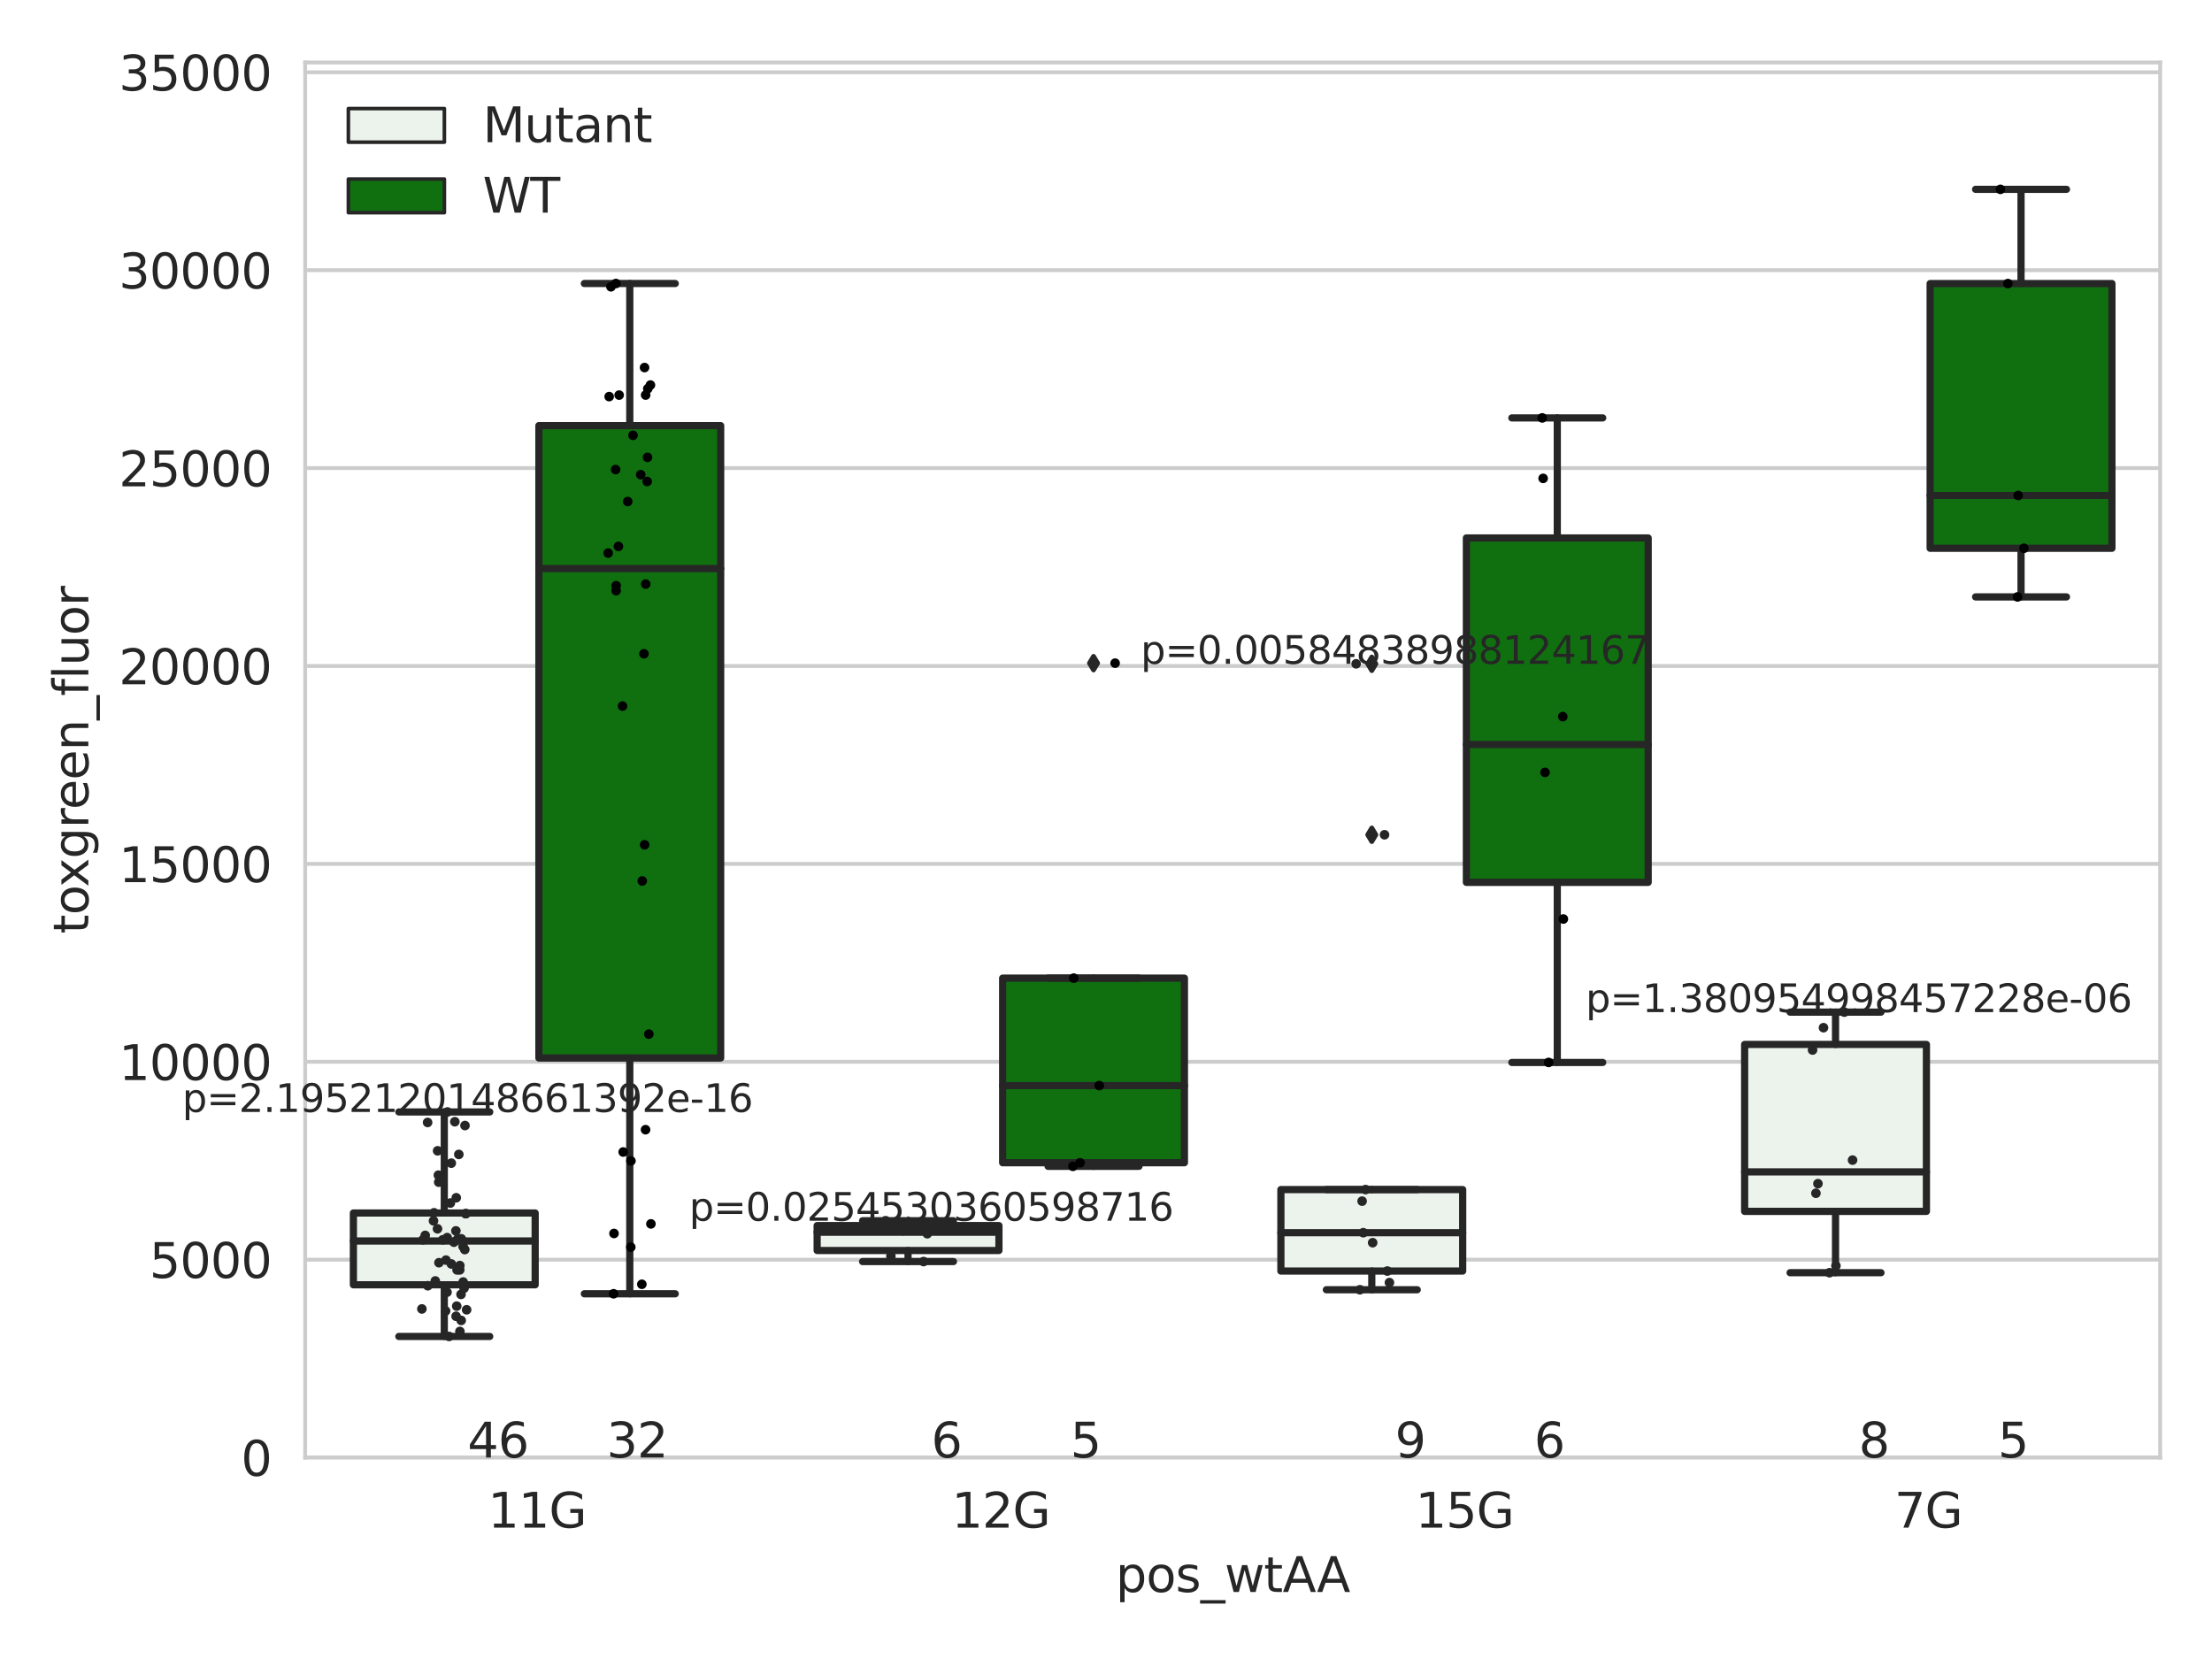 <?xml version="1.0" encoding="utf-8" standalone="no"?>
<!DOCTYPE svg PUBLIC "-//W3C//DTD SVG 1.1//EN"
  "http://www.w3.org/Graphics/SVG/1.1/DTD/svg11.dtd">
<svg xmlns:xlink="http://www.w3.org/1999/xlink" width="460.8pt" height="345.6pt" viewBox="0 0 460.8 345.6" xmlns="http://www.w3.org/2000/svg" version="1.1">
 <defs>
  <style type="text/css">*{stroke-linejoin: round; stroke-linecap: butt}</style>
 </defs>
 <g id="figure_1">
  <g id="patch_1">
   <path d="M 0 345.6 
L 460.8 345.6 
L 460.8 0 
L 0 0 
z
" style="fill: #ffffff"/>
  </g>
  <g id="axes_1">
   <g id="patch_2">
    <path d="M 63.571 303.64 
L 450 303.64 
L 450 13.022 
L 63.571 13.022 
z
" style="fill: #ffffff"/>
   </g>
   <g id="matplotlib.axis_1">
    <g id="xtick_1">
     <g id="text_1">
      <!-- 11G -->
      <g style="fill: #262626" transform="translate(101.638 318.238) scale(0.1 -0.1)">
       <defs>
        <path id="DejaVuSans-31" d="M 794 531 
L 1825 531 
L 1825 4091 
L 703 3866 
L 703 4441 
L 1819 4666 
L 2450 4666 
L 2450 531 
L 3481 531 
L 3481 0 
L 794 0 
L 794 531 
z
" transform="scale(0.016)"/>
        <path id="DejaVuSans-47" d="M 3809 666 
L 3809 1919 
L 2778 1919 
L 2778 2438 
L 4434 2438 
L 4434 434 
Q 4069 175 3628 42 
Q 3188 -91 2688 -91 
Q 1594 -91 976 548 
Q 359 1188 359 2328 
Q 359 3472 976 4111 
Q 1594 4750 2688 4750 
Q 3144 4750 3555 4637 
Q 3966 4525 4313 4306 
L 4313 3634 
Q 3963 3931 3569 4081 
Q 3175 4231 2741 4231 
Q 1884 4231 1454 3753 
Q 1025 3275 1025 2328 
Q 1025 1384 1454 906 
Q 1884 428 2741 428 
Q 3075 428 3337 486 
Q 3600 544 3809 666 
z
" transform="scale(0.016)"/>
       </defs>
       <use xlink:href="#DejaVuSans-31"/>
       <use xlink:href="#DejaVuSans-31" x="63.623"/>
       <use xlink:href="#DejaVuSans-47" x="127.246"/>
      </g>
     </g>
    </g>
    <g id="xtick_2">
     <g id="text_2">
      <!-- 12G -->
      <g style="fill: #262626" transform="translate(198.245 318.238) scale(0.1 -0.1)">
       <defs>
        <path id="DejaVuSans-32" d="M 1228 531 
L 3431 531 
L 3431 0 
L 469 0 
L 469 531 
Q 828 903 1448 1529 
Q 2069 2156 2228 2338 
Q 2531 2678 2651 2914 
Q 2772 3150 2772 3378 
Q 2772 3750 2511 3984 
Q 2250 4219 1831 4219 
Q 1534 4219 1204 4116 
Q 875 4013 500 3803 
L 500 4441 
Q 881 4594 1212 4672 
Q 1544 4750 1819 4750 
Q 2544 4750 2975 4387 
Q 3406 4025 3406 3419 
Q 3406 3131 3298 2873 
Q 3191 2616 2906 2266 
Q 2828 2175 2409 1742 
Q 1991 1309 1228 531 
z
" transform="scale(0.016)"/>
       </defs>
       <use xlink:href="#DejaVuSans-31"/>
       <use xlink:href="#DejaVuSans-32" x="63.623"/>
       <use xlink:href="#DejaVuSans-47" x="127.246"/>
      </g>
     </g>
    </g>
    <g id="xtick_3">
     <g id="text_3">
      <!-- 15G -->
      <g style="fill: #262626" transform="translate(294.853 318.238) scale(0.1 -0.1)">
       <defs>
        <path id="DejaVuSans-35" d="M 691 4666 
L 3169 4666 
L 3169 4134 
L 1269 4134 
L 1269 2991 
Q 1406 3038 1543 3061 
Q 1681 3084 1819 3084 
Q 2600 3084 3056 2656 
Q 3513 2228 3513 1497 
Q 3513 744 3044 326 
Q 2575 -91 1722 -91 
Q 1428 -91 1123 -41 
Q 819 9 494 109 
L 494 744 
Q 775 591 1075 516 
Q 1375 441 1709 441 
Q 2250 441 2565 725 
Q 2881 1009 2881 1497 
Q 2881 1984 2565 2268 
Q 2250 2553 1709 2553 
Q 1456 2553 1204 2497 
Q 953 2441 691 2322 
L 691 4666 
z
" transform="scale(0.016)"/>
       </defs>
       <use xlink:href="#DejaVuSans-31"/>
       <use xlink:href="#DejaVuSans-35" x="63.623"/>
       <use xlink:href="#DejaVuSans-47" x="127.246"/>
      </g>
     </g>
    </g>
    <g id="xtick_4">
     <g id="text_4">
      <!-- 7G -->
      <g style="fill: #262626" transform="translate(394.641 318.238) scale(0.1 -0.1)">
       <defs>
        <path id="DejaVuSans-37" d="M 525 4666 
L 3525 4666 
L 3525 4397 
L 1831 0 
L 1172 0 
L 2766 4134 
L 525 4134 
L 525 4666 
z
" transform="scale(0.016)"/>
       </defs>
       <use xlink:href="#DejaVuSans-37"/>
       <use xlink:href="#DejaVuSans-47" x="63.623"/>
      </g>
     </g>
    </g>
    <g id="text_5">
     <!-- pos_wtAA -->
     <g style="fill: #262626" transform="translate(232.42 331.638) scale(0.1 -0.1)">
      <defs>
       <path id="DejaVuSans-70" d="M 1159 525 
L 1159 -1331 
L 581 -1331 
L 581 3500 
L 1159 3500 
L 1159 2969 
Q 1341 3281 1617 3432 
Q 1894 3584 2278 3584 
Q 2916 3584 3314 3078 
Q 3713 2572 3713 1747 
Q 3713 922 3314 415 
Q 2916 -91 2278 -91 
Q 1894 -91 1617 61 
Q 1341 213 1159 525 
z
M 3116 1747 
Q 3116 2381 2855 2742 
Q 2594 3103 2138 3103 
Q 1681 3103 1420 2742 
Q 1159 2381 1159 1747 
Q 1159 1113 1420 752 
Q 1681 391 2138 391 
Q 2594 391 2855 752 
Q 3116 1113 3116 1747 
z
" transform="scale(0.016)"/>
       <path id="DejaVuSans-6f" d="M 1959 3097 
Q 1497 3097 1228 2736 
Q 959 2375 959 1747 
Q 959 1119 1226 758 
Q 1494 397 1959 397 
Q 2419 397 2687 759 
Q 2956 1122 2956 1747 
Q 2956 2369 2687 2733 
Q 2419 3097 1959 3097 
z
M 1959 3584 
Q 2709 3584 3137 3096 
Q 3566 2609 3566 1747 
Q 3566 888 3137 398 
Q 2709 -91 1959 -91 
Q 1206 -91 779 398 
Q 353 888 353 1747 
Q 353 2609 779 3096 
Q 1206 3584 1959 3584 
z
" transform="scale(0.016)"/>
       <path id="DejaVuSans-73" d="M 2834 3397 
L 2834 2853 
Q 2591 2978 2328 3040 
Q 2066 3103 1784 3103 
Q 1356 3103 1142 2972 
Q 928 2841 928 2578 
Q 928 2378 1081 2264 
Q 1234 2150 1697 2047 
L 1894 2003 
Q 2506 1872 2764 1633 
Q 3022 1394 3022 966 
Q 3022 478 2636 193 
Q 2250 -91 1575 -91 
Q 1294 -91 989 -36 
Q 684 19 347 128 
L 347 722 
Q 666 556 975 473 
Q 1284 391 1588 391 
Q 1994 391 2212 530 
Q 2431 669 2431 922 
Q 2431 1156 2273 1281 
Q 2116 1406 1581 1522 
L 1381 1569 
Q 847 1681 609 1914 
Q 372 2147 372 2553 
Q 372 3047 722 3315 
Q 1072 3584 1716 3584 
Q 2034 3584 2315 3537 
Q 2597 3491 2834 3397 
z
" transform="scale(0.016)"/>
       <path id="DejaVuSans-5f" d="M 3263 -1063 
L 3263 -1509 
L -63 -1509 
L -63 -1063 
L 3263 -1063 
z
" transform="scale(0.016)"/>
       <path id="DejaVuSans-77" d="M 269 3500 
L 844 3500 
L 1563 769 
L 2278 3500 
L 2956 3500 
L 3675 769 
L 4391 3500 
L 4966 3500 
L 4050 0 
L 3372 0 
L 2619 2869 
L 1863 0 
L 1184 0 
L 269 3500 
z
" transform="scale(0.016)"/>
       <path id="DejaVuSans-74" d="M 1172 4494 
L 1172 3500 
L 2356 3500 
L 2356 3053 
L 1172 3053 
L 1172 1153 
Q 1172 725 1289 603 
Q 1406 481 1766 481 
L 2356 481 
L 2356 0 
L 1766 0 
Q 1100 0 847 248 
Q 594 497 594 1153 
L 594 3053 
L 172 3053 
L 172 3500 
L 594 3500 
L 594 4494 
L 1172 4494 
z
" transform="scale(0.016)"/>
       <path id="DejaVuSans-41" d="M 2188 4044 
L 1331 1722 
L 3047 1722 
L 2188 4044 
z
M 1831 4666 
L 2547 4666 
L 4325 0 
L 3669 0 
L 3244 1197 
L 1141 1197 
L 716 0 
L 50 0 
L 1831 4666 
z
" transform="scale(0.016)"/>
      </defs>
      <use xlink:href="#DejaVuSans-70"/>
      <use xlink:href="#DejaVuSans-6f" x="63.477"/>
      <use xlink:href="#DejaVuSans-73" x="124.658"/>
      <use xlink:href="#DejaVuSans-5f" x="176.758"/>
      <use xlink:href="#DejaVuSans-77" x="226.758"/>
      <use xlink:href="#DejaVuSans-74" x="308.545"/>
      <use xlink:href="#DejaVuSans-41" x="347.754"/>
      <use xlink:href="#DejaVuSans-41" x="418.912"/>
     </g>
    </g>
   </g>
   <g id="matplotlib.axis_2">
    <g id="ytick_1">
     <g id="line2d_1">
      <path d="M 63.571 303.64 
L 450 303.64 
" clip-path="url(#p5551184296)" style="fill: none; stroke: #cccccc; stroke-width: 0.8; stroke-linecap: round"/>
     </g>
     <g id="text_6">
      <!-- 0 -->
      <g style="fill: #262626" transform="translate(50.209 307.439) scale(0.1 -0.1)">
       <defs>
        <path id="DejaVuSans-30" d="M 2034 4250 
Q 1547 4250 1301 3770 
Q 1056 3291 1056 2328 
Q 1056 1369 1301 889 
Q 1547 409 2034 409 
Q 2525 409 2770 889 
Q 3016 1369 3016 2328 
Q 3016 3291 2770 3770 
Q 2525 4250 2034 4250 
z
M 2034 4750 
Q 2819 4750 3233 4129 
Q 3647 3509 3647 2328 
Q 3647 1150 3233 529 
Q 2819 -91 2034 -91 
Q 1250 -91 836 529 
Q 422 1150 422 2328 
Q 422 3509 836 4129 
Q 1250 4750 2034 4750 
z
" transform="scale(0.016)"/>
       </defs>
       <use xlink:href="#DejaVuSans-30"/>
      </g>
     </g>
    </g>
    <g id="ytick_2">
     <g id="line2d_2">
      <path d="M 63.571 262.414 
L 450 262.414 
" clip-path="url(#p5551184296)" style="fill: none; stroke: #cccccc; stroke-width: 0.8; stroke-linecap: round"/>
     </g>
     <g id="text_7">
      <!-- 5000 -->
      <g style="fill: #262626" transform="translate(31.121 266.214) scale(0.1 -0.1)">
       <use xlink:href="#DejaVuSans-35"/>
       <use xlink:href="#DejaVuSans-30" x="63.623"/>
       <use xlink:href="#DejaVuSans-30" x="127.246"/>
       <use xlink:href="#DejaVuSans-30" x="190.869"/>
      </g>
     </g>
    </g>
    <g id="ytick_3">
     <g id="line2d_3">
      <path d="M 63.571 221.189 
L 450 221.189 
" clip-path="url(#p5551184296)" style="fill: none; stroke: #cccccc; stroke-width: 0.8; stroke-linecap: round"/>
     </g>
     <g id="text_8">
      <!-- 10000 -->
      <g style="fill: #262626" transform="translate(24.759 224.988) scale(0.1 -0.1)">
       <use xlink:href="#DejaVuSans-31"/>
       <use xlink:href="#DejaVuSans-30" x="63.623"/>
       <use xlink:href="#DejaVuSans-30" x="127.246"/>
       <use xlink:href="#DejaVuSans-30" x="190.869"/>
       <use xlink:href="#DejaVuSans-30" x="254.492"/>
      </g>
     </g>
    </g>
    <g id="ytick_4">
     <g id="line2d_4">
      <path d="M 63.571 179.963 
L 450 179.963 
" clip-path="url(#p5551184296)" style="fill: none; stroke: #cccccc; stroke-width: 0.8; stroke-linecap: round"/>
     </g>
     <g id="text_9">
      <!-- 15000 -->
      <g style="fill: #262626" transform="translate(24.759 183.762) scale(0.1 -0.1)">
       <use xlink:href="#DejaVuSans-31"/>
       <use xlink:href="#DejaVuSans-35" x="63.623"/>
       <use xlink:href="#DejaVuSans-30" x="127.246"/>
       <use xlink:href="#DejaVuSans-30" x="190.869"/>
       <use xlink:href="#DejaVuSans-30" x="254.492"/>
      </g>
     </g>
    </g>
    <g id="ytick_5">
     <g id="line2d_5">
      <path d="M 63.571 138.738 
L 450 138.738 
" clip-path="url(#p5551184296)" style="fill: none; stroke: #cccccc; stroke-width: 0.8; stroke-linecap: round"/>
     </g>
     <g id="text_10">
      <!-- 20000 -->
      <g style="fill: #262626" transform="translate(24.759 142.537) scale(0.1 -0.1)">
       <use xlink:href="#DejaVuSans-32"/>
       <use xlink:href="#DejaVuSans-30" x="63.623"/>
       <use xlink:href="#DejaVuSans-30" x="127.246"/>
       <use xlink:href="#DejaVuSans-30" x="190.869"/>
       <use xlink:href="#DejaVuSans-30" x="254.492"/>
      </g>
     </g>
    </g>
    <g id="ytick_6">
     <g id="line2d_6">
      <path d="M 63.571 97.512 
L 450 97.512 
" clip-path="url(#p5551184296)" style="fill: none; stroke: #cccccc; stroke-width: 0.8; stroke-linecap: round"/>
     </g>
     <g id="text_11">
      <!-- 25000 -->
      <g style="fill: #262626" transform="translate(24.759 101.311) scale(0.1 -0.1)">
       <use xlink:href="#DejaVuSans-32"/>
       <use xlink:href="#DejaVuSans-35" x="63.623"/>
       <use xlink:href="#DejaVuSans-30" x="127.246"/>
       <use xlink:href="#DejaVuSans-30" x="190.869"/>
       <use xlink:href="#DejaVuSans-30" x="254.492"/>
      </g>
     </g>
    </g>
    <g id="ytick_7">
     <g id="line2d_7">
      <path d="M 63.571 56.286 
L 450 56.286 
" clip-path="url(#p5551184296)" style="fill: none; stroke: #cccccc; stroke-width: 0.8; stroke-linecap: round"/>
     </g>
     <g id="text_12">
      <!-- 30000 -->
      <g style="fill: #262626" transform="translate(24.759 60.085) scale(0.1 -0.1)">
       <defs>
        <path id="DejaVuSans-33" d="M 2597 2516 
Q 3050 2419 3304 2112 
Q 3559 1806 3559 1356 
Q 3559 666 3084 287 
Q 2609 -91 1734 -91 
Q 1441 -91 1130 -33 
Q 819 25 488 141 
L 488 750 
Q 750 597 1062 519 
Q 1375 441 1716 441 
Q 2309 441 2620 675 
Q 2931 909 2931 1356 
Q 2931 1769 2642 2001 
Q 2353 2234 1838 2234 
L 1294 2234 
L 1294 2753 
L 1863 2753 
Q 2328 2753 2575 2939 
Q 2822 3125 2822 3475 
Q 2822 3834 2567 4026 
Q 2313 4219 1838 4219 
Q 1578 4219 1281 4162 
Q 984 4106 628 3988 
L 628 4550 
Q 988 4650 1302 4700 
Q 1616 4750 1894 4750 
Q 2613 4750 3031 4423 
Q 3450 4097 3450 3541 
Q 3450 3153 3228 2886 
Q 3006 2619 2597 2516 
z
" transform="scale(0.016)"/>
       </defs>
       <use xlink:href="#DejaVuSans-33"/>
       <use xlink:href="#DejaVuSans-30" x="63.623"/>
       <use xlink:href="#DejaVuSans-30" x="127.246"/>
       <use xlink:href="#DejaVuSans-30" x="190.869"/>
       <use xlink:href="#DejaVuSans-30" x="254.492"/>
      </g>
     </g>
    </g>
    <g id="ytick_8">
     <g id="line2d_8">
      <path d="M 63.571 15.061 
L 450 15.061 
" clip-path="url(#p5551184296)" style="fill: none; stroke: #cccccc; stroke-width: 0.8; stroke-linecap: round"/>
     </g>
     <g id="text_13">
      <!-- 35000 -->
      <g style="fill: #262626" transform="translate(24.759 18.86) scale(0.1 -0.1)">
       <use xlink:href="#DejaVuSans-33"/>
       <use xlink:href="#DejaVuSans-35" x="63.623"/>
       <use xlink:href="#DejaVuSans-30" x="127.246"/>
       <use xlink:href="#DejaVuSans-30" x="190.869"/>
       <use xlink:href="#DejaVuSans-30" x="254.492"/>
      </g>
     </g>
    </g>
    <g id="text_14">
     <!-- toxgreen_fluor -->
     <g style="fill: #262626" transform="translate(18.401 194.526) rotate(-90) scale(0.1 -0.1)">
      <defs>
       <path id="DejaVuSans-78" d="M 3513 3500 
L 2247 1797 
L 3578 0 
L 2900 0 
L 1881 1375 
L 863 0 
L 184 0 
L 1544 1831 
L 300 3500 
L 978 3500 
L 1906 2253 
L 2834 3500 
L 3513 3500 
z
" transform="scale(0.016)"/>
       <path id="DejaVuSans-67" d="M 2906 1791 
Q 2906 2416 2648 2759 
Q 2391 3103 1925 3103 
Q 1463 3103 1205 2759 
Q 947 2416 947 1791 
Q 947 1169 1205 825 
Q 1463 481 1925 481 
Q 2391 481 2648 825 
Q 2906 1169 2906 1791 
z
M 3481 434 
Q 3481 -459 3084 -895 
Q 2688 -1331 1869 -1331 
Q 1566 -1331 1297 -1286 
Q 1028 -1241 775 -1147 
L 775 -588 
Q 1028 -725 1275 -790 
Q 1522 -856 1778 -856 
Q 2344 -856 2625 -561 
Q 2906 -266 2906 331 
L 2906 616 
Q 2728 306 2450 153 
Q 2172 0 1784 0 
Q 1141 0 747 490 
Q 353 981 353 1791 
Q 353 2603 747 3093 
Q 1141 3584 1784 3584 
Q 2172 3584 2450 3431 
Q 2728 3278 2906 2969 
L 2906 3500 
L 3481 3500 
L 3481 434 
z
" transform="scale(0.016)"/>
       <path id="DejaVuSans-72" d="M 2631 2963 
Q 2534 3019 2420 3045 
Q 2306 3072 2169 3072 
Q 1681 3072 1420 2755 
Q 1159 2438 1159 1844 
L 1159 0 
L 581 0 
L 581 3500 
L 1159 3500 
L 1159 2956 
Q 1341 3275 1631 3429 
Q 1922 3584 2338 3584 
Q 2397 3584 2469 3576 
Q 2541 3569 2628 3553 
L 2631 2963 
z
" transform="scale(0.016)"/>
       <path id="DejaVuSans-65" d="M 3597 1894 
L 3597 1613 
L 953 1613 
Q 991 1019 1311 708 
Q 1631 397 2203 397 
Q 2534 397 2845 478 
Q 3156 559 3463 722 
L 3463 178 
Q 3153 47 2828 -22 
Q 2503 -91 2169 -91 
Q 1331 -91 842 396 
Q 353 884 353 1716 
Q 353 2575 817 3079 
Q 1281 3584 2069 3584 
Q 2775 3584 3186 3129 
Q 3597 2675 3597 1894 
z
M 3022 2063 
Q 3016 2534 2758 2815 
Q 2500 3097 2075 3097 
Q 1594 3097 1305 2825 
Q 1016 2553 972 2059 
L 3022 2063 
z
" transform="scale(0.016)"/>
       <path id="DejaVuSans-6e" d="M 3513 2113 
L 3513 0 
L 2938 0 
L 2938 2094 
Q 2938 2591 2744 2837 
Q 2550 3084 2163 3084 
Q 1697 3084 1428 2787 
Q 1159 2491 1159 1978 
L 1159 0 
L 581 0 
L 581 3500 
L 1159 3500 
L 1159 2956 
Q 1366 3272 1645 3428 
Q 1925 3584 2291 3584 
Q 2894 3584 3203 3211 
Q 3513 2838 3513 2113 
z
" transform="scale(0.016)"/>
       <path id="DejaVuSans-66" d="M 2375 4863 
L 2375 4384 
L 1825 4384 
Q 1516 4384 1395 4259 
Q 1275 4134 1275 3809 
L 1275 3500 
L 2222 3500 
L 2222 3053 
L 1275 3053 
L 1275 0 
L 697 0 
L 697 3053 
L 147 3053 
L 147 3500 
L 697 3500 
L 697 3744 
Q 697 4328 969 4595 
Q 1241 4863 1831 4863 
L 2375 4863 
z
" transform="scale(0.016)"/>
       <path id="DejaVuSans-6c" d="M 603 4863 
L 1178 4863 
L 1178 0 
L 603 0 
L 603 4863 
z
" transform="scale(0.016)"/>
       <path id="DejaVuSans-75" d="M 544 1381 
L 544 3500 
L 1119 3500 
L 1119 1403 
Q 1119 906 1312 657 
Q 1506 409 1894 409 
Q 2359 409 2629 706 
Q 2900 1003 2900 1516 
L 2900 3500 
L 3475 3500 
L 3475 0 
L 2900 0 
L 2900 538 
Q 2691 219 2414 64 
Q 2138 -91 1772 -91 
Q 1169 -91 856 284 
Q 544 659 544 1381 
z
M 1991 3584 
L 1991 3584 
z
" transform="scale(0.016)"/>
      </defs>
      <use xlink:href="#DejaVuSans-74"/>
      <use xlink:href="#DejaVuSans-6f" x="39.209"/>
      <use xlink:href="#DejaVuSans-78" x="97.266"/>
      <use xlink:href="#DejaVuSans-67" x="156.445"/>
      <use xlink:href="#DejaVuSans-72" x="219.922"/>
      <use xlink:href="#DejaVuSans-65" x="258.785"/>
      <use xlink:href="#DejaVuSans-65" x="320.309"/>
      <use xlink:href="#DejaVuSans-6e" x="381.832"/>
      <use xlink:href="#DejaVuSans-5f" x="445.211"/>
      <use xlink:href="#DejaVuSans-66" x="495.211"/>
      <use xlink:href="#DejaVuSans-6c" x="530.416"/>
      <use xlink:href="#DejaVuSans-75" x="558.199"/>
      <use xlink:href="#DejaVuSans-6f" x="621.578"/>
      <use xlink:href="#DejaVuSans-72" x="682.76"/>
     </g>
    </g>
   </g>
   <g id="patch_3">
    <path d="M 73.618 267.65 
L 111.488 267.65 
L 111.488 252.686 
L 73.618 252.686 
L 73.618 267.65 
z
" clip-path="url(#p5551184296)" style="fill: #ecf2ec; stroke: #262626; stroke-width: 1.5; stroke-linejoin: miter"/>
   </g>
   <g id="patch_4">
    <path d="M 112.261 220.404 
L 150.131 220.404 
L 150.131 88.665 
L 112.261 88.665 
L 112.261 220.404 
z
" clip-path="url(#p5551184296)" style="fill: #107010; stroke: #262626; stroke-width: 1.5; stroke-linejoin: miter"/>
   </g>
   <g id="patch_5">
    <path d="M 170.226 260.501 
L 208.096 260.501 
L 208.096 255.312 
L 170.226 255.312 
L 170.226 260.501 
z
" clip-path="url(#p5551184296)" style="fill: #ecf2ec; stroke: #262626; stroke-width: 1.5; stroke-linejoin: miter"/>
   </g>
   <g id="patch_6">
    <path d="M 208.868 242.222 
L 246.738 242.222 
L 246.738 203.765 
L 208.868 203.765 
L 208.868 242.222 
z
" clip-path="url(#p5551184296)" style="fill: #107010; stroke: #262626; stroke-width: 1.5; stroke-linejoin: miter"/>
   </g>
   <g id="patch_7">
    <path d="M 266.833 264.782 
L 304.703 264.782 
L 304.703 247.809 
L 266.833 247.809 
L 266.833 264.782 
z
" clip-path="url(#p5551184296)" style="fill: #ecf2ec; stroke: #262626; stroke-width: 1.5; stroke-linejoin: miter"/>
   </g>
   <g id="patch_8">
    <path d="M 305.476 183.81 
L 343.346 183.81 
L 343.346 112.063 
L 305.476 112.063 
L 305.476 183.81 
z
" clip-path="url(#p5551184296)" style="fill: #107010; stroke: #262626; stroke-width: 1.5; stroke-linejoin: miter"/>
   </g>
   <g id="patch_9">
    <path d="M 363.44 252.352 
L 401.31 252.352 
L 401.31 217.576 
L 363.44 217.576 
L 363.44 252.352 
z
" clip-path="url(#p5551184296)" style="fill: #ecf2ec; stroke: #262626; stroke-width: 1.5; stroke-linejoin: miter"/>
   </g>
   <g id="patch_10">
    <path d="M 402.083 114.218 
L 439.953 114.218 
L 439.953 59.069 
L 402.083 59.069 
L 402.083 114.218 
z
" clip-path="url(#p5551184296)" style="fill: #107010; stroke: #262626; stroke-width: 1.5; stroke-linejoin: miter"/>
   </g>
   <g id="patch_11">
    <path d="M 111.875 303.64 
L 111.875 303.64 
L 111.875 303.64 
L 111.875 303.64 
z
" clip-path="url(#p5551184296)" style="fill: #ecf2ec; stroke: #262626; stroke-width: 0.75; stroke-linejoin: miter"/>
   </g>
   <g id="patch_12">
    <path d="M 111.875 303.64 
L 111.875 303.64 
L 111.875 303.64 
L 111.875 303.64 
z
" clip-path="url(#p5551184296)" style="fill: #107010; stroke: #262626; stroke-width: 0.75; stroke-linejoin: miter"/>
   </g>
   <g id="PathCollection_1"/>
   <g id="PathCollection_2"/>
   <g id="line2d_9">
    <path d="M 92.553 267.65 
L 92.553 278.405 
" clip-path="url(#p5551184296)" style="fill: none; stroke: #262626; stroke-width: 1.5; stroke-linecap: round"/>
   </g>
   <g id="line2d_10">
    <path d="M 92.553 252.686 
L 92.553 231.641 
" clip-path="url(#p5551184296)" style="fill: none; stroke: #262626; stroke-width: 1.5; stroke-linecap: round"/>
   </g>
   <g id="line2d_11">
    <path d="M 83.086 278.405 
L 102.021 278.405 
" clip-path="url(#p5551184296)" style="fill: none; stroke: #262626; stroke-width: 1.5; stroke-linecap: round"/>
   </g>
   <g id="line2d_12">
    <path d="M 83.086 231.641 
L 102.021 231.641 
" clip-path="url(#p5551184296)" style="fill: none; stroke: #262626; stroke-width: 1.5; stroke-linecap: round"/>
   </g>
   <g id="line2d_13"/>
   <g id="line2d_14">
    <path d="M 131.196 220.404 
L 131.196 269.518 
" clip-path="url(#p5551184296)" style="fill: none; stroke: #262626; stroke-width: 1.5; stroke-linecap: round"/>
   </g>
   <g id="line2d_15">
    <path d="M 131.196 88.665 
L 131.196 59.06 
" clip-path="url(#p5551184296)" style="fill: none; stroke: #262626; stroke-width: 1.5; stroke-linecap: round"/>
   </g>
   <g id="line2d_16">
    <path d="M 121.729 269.518 
L 140.664 269.518 
" clip-path="url(#p5551184296)" style="fill: none; stroke: #262626; stroke-width: 1.5; stroke-linecap: round"/>
   </g>
   <g id="line2d_17">
    <path d="M 121.729 59.06 
L 140.664 59.06 
" clip-path="url(#p5551184296)" style="fill: none; stroke: #262626; stroke-width: 1.5; stroke-linecap: round"/>
   </g>
   <g id="line2d_18"/>
   <g id="line2d_19">
    <path d="M 189.161 260.501 
L 189.161 262.807 
" clip-path="url(#p5551184296)" style="fill: none; stroke: #262626; stroke-width: 1.5; stroke-linecap: round"/>
   </g>
   <g id="line2d_20">
    <path d="M 189.161 255.312 
L 189.161 254.301 
" clip-path="url(#p5551184296)" style="fill: none; stroke: #262626; stroke-width: 1.5; stroke-linecap: round"/>
   </g>
   <g id="line2d_21">
    <path d="M 179.693 262.807 
L 198.628 262.807 
" clip-path="url(#p5551184296)" style="fill: none; stroke: #262626; stroke-width: 1.5; stroke-linecap: round"/>
   </g>
   <g id="line2d_22">
    <path d="M 179.693 254.301 
L 198.628 254.301 
" clip-path="url(#p5551184296)" style="fill: none; stroke: #262626; stroke-width: 1.5; stroke-linecap: round"/>
   </g>
   <g id="line2d_23"/>
   <g id="line2d_24">
    <path d="M 227.803 242.222 
L 227.803 242.966 
" clip-path="url(#p5551184296)" style="fill: none; stroke: #262626; stroke-width: 1.5; stroke-linecap: round"/>
   </g>
   <g id="line2d_25">
    <path d="M 227.803 203.765 
L 227.803 203.765 
" clip-path="url(#p5551184296)" style="fill: none; stroke: #262626; stroke-width: 1.5; stroke-linecap: round"/>
   </g>
   <g id="line2d_26">
    <path d="M 218.336 242.966 
L 237.271 242.966 
" clip-path="url(#p5551184296)" style="fill: none; stroke: #262626; stroke-width: 1.5; stroke-linecap: round"/>
   </g>
   <g id="line2d_27">
    <path d="M 218.336 203.765 
L 237.271 203.765 
" clip-path="url(#p5551184296)" style="fill: none; stroke: #262626; stroke-width: 1.5; stroke-linecap: round"/>
   </g>
   <g id="line2d_28">
    <defs>
     <path id="m89e9663a9a" d="M -0 1.414 
L 0.849 0 
L 0 -1.414 
L -0.849 -0 
z
" style="stroke: #262626; stroke-linejoin: miter"/>
    </defs>
    <g clip-path="url(#p5551184296)">
     <use xlink:href="#m89e9663a9a" x="227.803" y="138.147" style="fill: #262626; stroke: #262626; stroke-linejoin: miter"/>
    </g>
   </g>
   <g id="line2d_29">
    <path d="M 285.768 264.782 
L 285.768 268.678 
" clip-path="url(#p5551184296)" style="fill: none; stroke: #262626; stroke-width: 1.5; stroke-linecap: round"/>
   </g>
   <g id="line2d_30">
    <path d="M 285.768 247.809 
L 285.768 247.809 
" clip-path="url(#p5551184296)" style="fill: none; stroke: #262626; stroke-width: 1.5; stroke-linecap: round"/>
   </g>
   <g id="line2d_31">
    <path d="M 276.3 268.678 
L 295.235 268.678 
" clip-path="url(#p5551184296)" style="fill: none; stroke: #262626; stroke-width: 1.5; stroke-linecap: round"/>
   </g>
   <g id="line2d_32">
    <path d="M 276.3 247.809 
L 295.235 247.809 
" clip-path="url(#p5551184296)" style="fill: none; stroke: #262626; stroke-width: 1.5; stroke-linecap: round"/>
   </g>
   <g id="line2d_33">
    <g clip-path="url(#p5551184296)">
     <use xlink:href="#m89e9663a9a" x="285.768" y="173.897" style="fill: #262626; stroke: #262626; stroke-linejoin: miter"/>
     <use xlink:href="#m89e9663a9a" x="285.768" y="138.283" style="fill: #262626; stroke: #262626; stroke-linejoin: miter"/>
    </g>
   </g>
   <g id="line2d_34">
    <path d="M 324.411 183.81 
L 324.411 221.327 
" clip-path="url(#p5551184296)" style="fill: none; stroke: #262626; stroke-width: 1.5; stroke-linecap: round"/>
   </g>
   <g id="line2d_35">
    <path d="M 324.411 112.063 
L 324.411 87.059 
" clip-path="url(#p5551184296)" style="fill: none; stroke: #262626; stroke-width: 1.5; stroke-linecap: round"/>
   </g>
   <g id="line2d_36">
    <path d="M 314.943 221.327 
L 333.878 221.327 
" clip-path="url(#p5551184296)" style="fill: none; stroke: #262626; stroke-width: 1.5; stroke-linecap: round"/>
   </g>
   <g id="line2d_37">
    <path d="M 314.943 87.059 
L 333.878 87.059 
" clip-path="url(#p5551184296)" style="fill: none; stroke: #262626; stroke-width: 1.5; stroke-linecap: round"/>
   </g>
   <g id="line2d_38"/>
   <g id="line2d_39">
    <path d="M 382.375 252.352 
L 382.375 265.13 
" clip-path="url(#p5551184296)" style="fill: none; stroke: #262626; stroke-width: 1.5; stroke-linecap: round"/>
   </g>
   <g id="line2d_40">
    <path d="M 382.375 217.576 
L 382.375 210.844 
" clip-path="url(#p5551184296)" style="fill: none; stroke: #262626; stroke-width: 1.5; stroke-linecap: round"/>
   </g>
   <g id="line2d_41">
    <path d="M 372.907 265.13 
L 391.842 265.13 
" clip-path="url(#p5551184296)" style="fill: none; stroke: #262626; stroke-width: 1.5; stroke-linecap: round"/>
   </g>
   <g id="line2d_42">
    <path d="M 372.907 210.844 
L 391.842 210.844 
" clip-path="url(#p5551184296)" style="fill: none; stroke: #262626; stroke-width: 1.5; stroke-linecap: round"/>
   </g>
   <g id="line2d_43"/>
   <g id="line2d_44">
    <path d="M 421.018 114.218 
L 421.018 124.348 
" clip-path="url(#p5551184296)" style="fill: none; stroke: #262626; stroke-width: 1.5; stroke-linecap: round"/>
   </g>
   <g id="line2d_45">
    <path d="M 421.018 59.069 
L 421.018 39.442 
" clip-path="url(#p5551184296)" style="fill: none; stroke: #262626; stroke-width: 1.5; stroke-linecap: round"/>
   </g>
   <g id="line2d_46">
    <path d="M 411.55 124.348 
L 430.485 124.348 
" clip-path="url(#p5551184296)" style="fill: none; stroke: #262626; stroke-width: 1.5; stroke-linecap: round"/>
   </g>
   <g id="line2d_47">
    <path d="M 411.55 39.442 
L 430.485 39.442 
" clip-path="url(#p5551184296)" style="fill: none; stroke: #262626; stroke-width: 1.5; stroke-linecap: round"/>
   </g>
   <g id="line2d_48"/>
   <g id="line2d_49">
    <path d="M 73.618 258.521 
L 111.488 258.521 
" clip-path="url(#p5551184296)" style="fill: none; stroke: #262626; stroke-width: 1.5; stroke-linecap: round"/>
   </g>
   <g id="line2d_50">
    <path d="M 112.261 118.446 
L 150.131 118.446 
" clip-path="url(#p5551184296)" style="fill: none; stroke: #262626; stroke-width: 1.5; stroke-linecap: round"/>
   </g>
   <g id="line2d_51">
    <path d="M 170.226 256.69 
L 208.096 256.69 
" clip-path="url(#p5551184296)" style="fill: none; stroke: #262626; stroke-width: 1.5; stroke-linecap: round"/>
   </g>
   <g id="line2d_52">
    <path d="M 208.868 226.147 
L 246.738 226.147 
" clip-path="url(#p5551184296)" style="fill: none; stroke: #262626; stroke-width: 1.5; stroke-linecap: round"/>
   </g>
   <g id="line2d_53">
    <path d="M 266.833 256.793 
L 304.703 256.793 
" clip-path="url(#p5551184296)" style="fill: none; stroke: #262626; stroke-width: 1.5; stroke-linecap: round"/>
   </g>
   <g id="line2d_54">
    <path d="M 305.476 155.097 
L 343.346 155.097 
" clip-path="url(#p5551184296)" style="fill: none; stroke: #262626; stroke-width: 1.5; stroke-linecap: round"/>
   </g>
   <g id="line2d_55">
    <path d="M 363.44 244.127 
L 401.31 244.127 
" clip-path="url(#p5551184296)" style="fill: none; stroke: #262626; stroke-width: 1.5; stroke-linecap: round"/>
   </g>
   <g id="line2d_56">
    <path d="M 402.083 103.214 
L 439.953 103.214 
" clip-path="url(#p5551184296)" style="fill: none; stroke: #262626; stroke-width: 1.5; stroke-linecap: round"/>
   </g>
   <g id="patch_13">
    <path d="M 63.571 303.64 
L 63.571 13.022 
" style="fill: none; stroke: #cccccc; stroke-width: 0.8; stroke-linejoin: miter; stroke-linecap: square"/>
   </g>
   <g id="patch_14">
    <path d="M 450 303.64 
L 450 13.022 
" style="fill: none; stroke: #cccccc; stroke-width: 0.8; stroke-linejoin: miter; stroke-linecap: square"/>
   </g>
   <g id="patch_15">
    <path d="M 63.571 303.64 
L 450 303.64 
" style="fill: none; stroke: #cccccc; stroke-width: 0.8; stroke-linejoin: miter; stroke-linecap: square"/>
   </g>
   <g id="patch_16">
    <path d="M 63.571 13.022 
L 450 13.022 
" style="fill: none; stroke: #cccccc; stroke-width: 0.8; stroke-linejoin: miter; stroke-linecap: square"/>
   </g>
   <g id="PathCollection_3">
    <defs>
     <path id="C0_0_50ec11049f" d="M 0 1 
C 0.265 1 0.52 0.895 0.707 0.707 
C 0.895 0.52 1 0.265 1 -0 
C 1 -0.265 0.895 -0.52 0.707 -0.707 
C 0.52 -0.895 0.265 -1 0 -1 
C -0.265 -1 -0.52 -0.895 -0.707 -0.707 
C -0.895 -0.52 -1 -0.265 -1 0 
C -1 0.265 -0.895 0.52 -0.707 0.707 
C -0.52 0.895 -0.265 1 0 1 
z
"/>
    </defs>
    <g clip-path="url(#p5551184296)">
     <use xlink:href="#C0_0_50ec11049f" x="95.582" y="240.487" style="fill: #262626"/>
    </g>
    <g clip-path="url(#p5551184296)">
     <use xlink:href="#C0_0_50ec11049f" x="96.485" y="267.067" style="fill: #262626"/>
    </g>
    <g clip-path="url(#p5551184296)">
     <use xlink:href="#C0_0_50ec11049f" x="91.139" y="255.979" style="fill: #262626"/>
    </g>
    <g clip-path="url(#p5551184296)">
     <use xlink:href="#C0_0_50ec11049f" x="89.078" y="233.83" style="fill: #262626"/>
    </g>
    <g clip-path="url(#p5551184296)">
     <use xlink:href="#C0_0_50ec11049f" x="96.039" y="269.65" style="fill: #262626"/>
    </g>
    <g clip-path="url(#p5551184296)">
     <use xlink:href="#C0_0_50ec11049f" x="95.81" y="277.363" style="fill: #262626"/>
    </g>
    <g clip-path="url(#p5551184296)">
     <use xlink:href="#C0_0_50ec11049f" x="93.12" y="269.191" style="fill: #262626"/>
    </g>
    <g clip-path="url(#p5551184296)">
     <use xlink:href="#C0_0_50ec11049f" x="96.098" y="258.064" style="fill: #262626"/>
    </g>
    <g clip-path="url(#p5551184296)">
     <use xlink:href="#C0_0_50ec11049f" x="94.75" y="233.675" style="fill: #262626"/>
    </g>
    <g clip-path="url(#p5551184296)">
     <use xlink:href="#C0_0_50ec11049f" x="96.867" y="234.471" style="fill: #262626"/>
    </g>
    <g clip-path="url(#p5551184296)">
     <use xlink:href="#C0_0_50ec11049f" x="95.368" y="258.093" style="fill: #262626"/>
    </g>
    <g clip-path="url(#p5551184296)">
     <use xlink:href="#C0_0_50ec11049f" x="91.164" y="239.735" style="fill: #262626"/>
    </g>
    <g clip-path="url(#p5551184296)">
     <use xlink:href="#C0_0_50ec11049f" x="95.142" y="272.092" style="fill: #262626"/>
    </g>
    <g clip-path="url(#p5551184296)">
     <use xlink:href="#C0_0_50ec11049f" x="95.008" y="274.203" style="fill: #262626"/>
    </g>
    <g clip-path="url(#p5551184296)">
     <use xlink:href="#C0_0_50ec11049f" x="97.205" y="272.851" style="fill: #262626"/>
    </g>
    <g clip-path="url(#p5551184296)">
     <use xlink:href="#C0_0_50ec11049f" x="93.159" y="257.817" style="fill: #262626"/>
    </g>
    <g clip-path="url(#p5551184296)">
     <use xlink:href="#C0_0_50ec11049f" x="92.829" y="273.098" style="fill: #262626"/>
    </g>
    <g clip-path="url(#p5551184296)">
     <use xlink:href="#C0_0_50ec11049f" x="95.771" y="264.541" style="fill: #262626"/>
    </g>
    <g clip-path="url(#p5551184296)">
     <use xlink:href="#C0_0_50ec11049f" x="90.306" y="254.319" style="fill: #262626"/>
    </g>
    <g clip-path="url(#p5551184296)">
     <use xlink:href="#C0_0_50ec11049f" x="95.792" y="263.641" style="fill: #262626"/>
    </g>
    <g clip-path="url(#p5551184296)">
     <use xlink:href="#C0_0_50ec11049f" x="90.681" y="266.843" style="fill: #262626"/>
    </g>
    <g clip-path="url(#p5551184296)">
     <use xlink:href="#C0_0_50ec11049f" x="94.972" y="256.415" style="fill: #262626"/>
    </g>
    <g clip-path="url(#p5551184296)">
     <use xlink:href="#C0_0_50ec11049f" x="87.885" y="272.676" style="fill: #262626"/>
    </g>
    <g clip-path="url(#p5551184296)">
     <use xlink:href="#C0_0_50ec11049f" x="91.394" y="246.266" style="fill: #262626"/>
    </g>
    <g clip-path="url(#p5551184296)">
     <use xlink:href="#C0_0_50ec11049f" x="90.427" y="252.643" style="fill: #262626"/>
    </g>
    <g clip-path="url(#p5551184296)">
     <use xlink:href="#C0_0_50ec11049f" x="88.107" y="258.271" style="fill: #262626"/>
    </g>
    <g clip-path="url(#p5551184296)">
     <use xlink:href="#C0_0_50ec11049f" x="96.821" y="260.31" style="fill: #262626"/>
    </g>
    <g clip-path="url(#p5551184296)">
     <use xlink:href="#C0_0_50ec11049f" x="94.56" y="258.771" style="fill: #262626"/>
    </g>
    <g clip-path="url(#p5551184296)">
     <use xlink:href="#C0_0_50ec11049f" x="96.467" y="259.682" style="fill: #262626"/>
    </g>
    <g clip-path="url(#p5551184296)">
     <use xlink:href="#C0_0_50ec11049f" x="95.216" y="264.546" style="fill: #262626"/>
    </g>
    <g clip-path="url(#p5551184296)">
     <use xlink:href="#C0_0_50ec11049f" x="89.12" y="267.845" style="fill: #262626"/>
    </g>
    <g clip-path="url(#p5551184296)">
     <use xlink:href="#C0_0_50ec11049f" x="96.078" y="275.068" style="fill: #262626"/>
    </g>
    <g clip-path="url(#p5551184296)">
     <use xlink:href="#C0_0_50ec11049f" x="92.242" y="258.269" style="fill: #262626"/>
    </g>
    <g clip-path="url(#p5551184296)">
     <use xlink:href="#C0_0_50ec11049f" x="91.32" y="244.81" style="fill: #262626"/>
    </g>
    <g clip-path="url(#p5551184296)">
     <use xlink:href="#C0_0_50ec11049f" x="88.583" y="257.354" style="fill: #262626"/>
    </g>
    <g clip-path="url(#p5551184296)">
     <use xlink:href="#C0_0_50ec11049f" x="94.012" y="242.309" style="fill: #262626"/>
    </g>
    <g clip-path="url(#p5551184296)">
     <use xlink:href="#C0_0_50ec11049f" x="97.09" y="252.816" style="fill: #262626"/>
    </g>
    <g clip-path="url(#p5551184296)">
     <use xlink:href="#C0_0_50ec11049f" x="91.445" y="263.044" style="fill: #262626"/>
    </g>
    <g clip-path="url(#p5551184296)">
     <use xlink:href="#C0_0_50ec11049f" x="93.822" y="250.614" style="fill: #262626"/>
    </g>
    <g clip-path="url(#p5551184296)">
     <use xlink:href="#C0_0_50ec11049f" x="93.549" y="278.405" style="fill: #262626"/>
    </g>
    <g clip-path="url(#p5551184296)">
     <use xlink:href="#C0_0_50ec11049f" x="94.034" y="263.309" style="fill: #262626"/>
    </g>
    <g clip-path="url(#p5551184296)">
     <use xlink:href="#C0_0_50ec11049f" x="93.218" y="231.641" style="fill: #262626"/>
    </g>
    <g clip-path="url(#p5551184296)">
     <use xlink:href="#C0_0_50ec11049f" x="95.046" y="249.515" style="fill: #262626"/>
    </g>
    <g clip-path="url(#p5551184296)">
     <use xlink:href="#C0_0_50ec11049f" x="92.906" y="262.502" style="fill: #262626"/>
    </g>
    <g clip-path="url(#p5551184296)">
     <use xlink:href="#C0_0_50ec11049f" x="96.675" y="268.354" style="fill: #262626"/>
    </g>
    <g clip-path="url(#p5551184296)">
     <use xlink:href="#C0_0_50ec11049f" x="96.985" y="252.833" style="fill: #262626"/>
    </g>
   </g>
   <g id="PathCollection_4">
    <defs>
     <path id="C1_0_98f7e53493" d="M 0 1 
C 0.265 1 0.52 0.895 0.707 0.707 
C 0.895 0.52 1 0.265 1 -0 
C 1 -0.265 0.895 -0.52 0.707 -0.707 
C 0.52 -0.895 0.265 -1 0 -1 
C -0.265 -1 -0.52 -0.895 -0.707 -0.707 
C -0.895 -0.52 -1 -0.265 -1 0 
C -1 0.265 -0.895 0.52 -0.707 0.707 
C -0.52 0.895 -0.265 1 0 1 
z
"/>
    </defs>
    <g clip-path="url(#p5551184296)">
     <use xlink:href="#C1_0_98f7e53493" x="127.909" y="256.952"/>
    </g>
    <g clip-path="url(#p5551184296)">
     <use xlink:href="#C1_0_98f7e53493" x="126.696" y="115.22"/>
    </g>
    <g clip-path="url(#p5551184296)">
     <use xlink:href="#C1_0_98f7e53493" x="127.272" y="59.741"/>
    </g>
    <g clip-path="url(#p5551184296)">
     <use xlink:href="#C1_0_98f7e53493" x="126.901" y="82.617"/>
    </g>
    <g clip-path="url(#p5551184296)">
     <use xlink:href="#C1_0_98f7e53493" x="129.683" y="147.086"/>
    </g>
    <g clip-path="url(#p5551184296)">
     <use xlink:href="#C1_0_98f7e53493" x="134.51" y="121.671"/>
    </g>
    <g clip-path="url(#p5551184296)">
     <use xlink:href="#C1_0_98f7e53493" x="134.148" y="136.194"/>
    </g>
    <g clip-path="url(#p5551184296)">
     <use xlink:href="#C1_0_98f7e53493" x="131.869" y="90.681"/>
    </g>
    <g clip-path="url(#p5551184296)">
     <use xlink:href="#C1_0_98f7e53493" x="135.499" y="80.209"/>
    </g>
    <g clip-path="url(#p5551184296)">
     <use xlink:href="#C1_0_98f7e53493" x="129.825" y="239.983"/>
    </g>
    <g clip-path="url(#p5551184296)">
     <use xlink:href="#C1_0_98f7e53493" x="134.95" y="80.967"/>
    </g>
    <g clip-path="url(#p5551184296)">
     <use xlink:href="#C1_0_98f7e53493" x="134.891" y="95.275"/>
    </g>
    <g clip-path="url(#p5551184296)">
     <use xlink:href="#C1_0_98f7e53493" x="134.819" y="100.302"/>
    </g>
    <g clip-path="url(#p5551184296)">
     <use xlink:href="#C1_0_98f7e53493" x="133.475" y="98.884"/>
    </g>
    <g clip-path="url(#p5551184296)">
     <use xlink:href="#C1_0_98f7e53493" x="135.597" y="254.96"/>
    </g>
    <g clip-path="url(#p5551184296)">
     <use xlink:href="#C1_0_98f7e53493" x="134.27" y="76.568"/>
    </g>
    <g clip-path="url(#p5551184296)">
     <use xlink:href="#C1_0_98f7e53493" x="133.795" y="183.517"/>
    </g>
    <g clip-path="url(#p5551184296)">
     <use xlink:href="#C1_0_98f7e53493" x="133.709" y="267.537"/>
    </g>
    <g clip-path="url(#p5551184296)">
     <use xlink:href="#C1_0_98f7e53493" x="134.48" y="235.334"/>
    </g>
    <g clip-path="url(#p5551184296)">
     <use xlink:href="#C1_0_98f7e53493" x="128.355" y="122.008"/>
    </g>
    <g clip-path="url(#p5551184296)">
     <use xlink:href="#C1_0_98f7e53493" x="135.17" y="215.427"/>
    </g>
    <g clip-path="url(#p5551184296)">
     <use xlink:href="#C1_0_98f7e53493" x="134.501" y="82.297"/>
    </g>
    <g clip-path="url(#p5551184296)">
     <use xlink:href="#C1_0_98f7e53493" x="130.768" y="104.477"/>
    </g>
    <g clip-path="url(#p5551184296)">
     <use xlink:href="#C1_0_98f7e53493" x="128.98" y="82.305"/>
    </g>
    <g clip-path="url(#p5551184296)">
     <use xlink:href="#C1_0_98f7e53493" x="131.405" y="259.802"/>
    </g>
    <g clip-path="url(#p5551184296)">
     <use xlink:href="#C1_0_98f7e53493" x="127.815" y="269.518"/>
    </g>
    <g clip-path="url(#p5551184296)">
     <use xlink:href="#C1_0_98f7e53493" x="128.31" y="59.06"/>
    </g>
    <g clip-path="url(#p5551184296)">
     <use xlink:href="#C1_0_98f7e53493" x="131.436" y="241.838"/>
    </g>
    <g clip-path="url(#p5551184296)">
     <use xlink:href="#C1_0_98f7e53493" x="128.346" y="123.047"/>
    </g>
    <g clip-path="url(#p5551184296)">
     <use xlink:href="#C1_0_98f7e53493" x="134.286" y="175.988"/>
    </g>
    <g clip-path="url(#p5551184296)">
     <use xlink:href="#C1_0_98f7e53493" x="128.247" y="97.817"/>
    </g>
    <g clip-path="url(#p5551184296)">
     <use xlink:href="#C1_0_98f7e53493" x="128.827" y="113.822"/>
    </g>
   </g>
   <g id="PathCollection_5">
    <defs>
     <path id="C2_0_291d300633" d="M 0 1 
C 0.265 1 0.52 0.895 0.707 0.707 
C 0.895 0.52 1 0.265 1 -0 
C 1 -0.265 0.895 -0.52 0.707 -0.707 
C 0.52 -0.895 0.265 -1 0 -1 
C -0.265 -1 -0.52 -0.895 -0.707 -0.707 
C -0.895 -0.52 -1 -0.265 -1 0 
C -1 0.265 -0.895 0.52 -0.707 0.707 
C -0.52 0.895 -0.265 1 0 1 
z
"/>
    </defs>
    <g clip-path="url(#p5551184296)">
     <use xlink:href="#C2_0_291d300633" x="184.515" y="254.301" style="fill: #262626"/>
    </g>
    <g clip-path="url(#p5551184296)">
     <use xlink:href="#C2_0_291d300633" x="185.587" y="261.665" style="fill: #262626"/>
    </g>
    <g clip-path="url(#p5551184296)">
     <use xlink:href="#C2_0_291d300633" x="193.171" y="257.01" style="fill: #262626"/>
    </g>
    <g clip-path="url(#p5551184296)">
     <use xlink:href="#C2_0_291d300633" x="192.401" y="262.807" style="fill: #262626"/>
    </g>
    <g clip-path="url(#p5551184296)">
     <use xlink:href="#C2_0_291d300633" x="188.126" y="256.371" style="fill: #262626"/>
    </g>
    <g clip-path="url(#p5551184296)">
     <use xlink:href="#C2_0_291d300633" x="191.907" y="254.959" style="fill: #262626"/>
    </g>
   </g>
   <g id="PathCollection_6">
    <defs>
     <path id="C3_0_3fa365db38" d="M 0 1 
C 0.265 1 0.52 0.895 0.707 0.707 
C 0.895 0.52 1 0.265 1 -0 
C 1 -0.265 0.895 -0.52 0.707 -0.707 
C 0.52 -0.895 0.265 -1 0 -1 
C -0.265 -1 -0.52 -0.895 -0.707 -0.707 
C -0.895 -0.52 -1 -0.265 -1 0 
C -1 0.265 -0.895 0.52 -0.707 0.707 
C -0.52 0.895 -0.265 1 0 1 
z
"/>
    </defs>
    <g clip-path="url(#p5551184296)">
     <use xlink:href="#C3_0_3fa365db38" x="224.999" y="242.222"/>
    </g>
    <g clip-path="url(#p5551184296)">
     <use xlink:href="#C3_0_3fa365db38" x="232.3" y="138.147"/>
    </g>
    <g clip-path="url(#p5551184296)">
     <use xlink:href="#C3_0_3fa365db38" x="223.678" y="203.765"/>
    </g>
    <g clip-path="url(#p5551184296)">
     <use xlink:href="#C3_0_3fa365db38" x="228.984" y="226.147"/>
    </g>
    <g clip-path="url(#p5551184296)">
     <use xlink:href="#C3_0_3fa365db38" x="223.513" y="242.966"/>
    </g>
   </g>
   <g id="PathCollection_7">
    <defs>
     <path id="C4_0_bb2bc90a75" d="M 0 1 
C 0.265 1 0.52 0.895 0.707 0.707 
C 0.895 0.52 1 0.265 1 -0 
C 1 -0.265 0.895 -0.52 0.707 -0.707 
C 0.52 -0.895 0.265 -1 0 -1 
C -0.265 -1 -0.52 -0.895 -0.707 -0.707 
C -0.895 -0.52 -1 -0.265 -1 0 
C -1 0.265 -0.895 0.52 -0.707 0.707 
C -0.52 0.895 -0.265 1 0 1 
z
"/>
    </defs>
    <g clip-path="url(#p5551184296)">
     <use xlink:href="#C4_0_bb2bc90a75" x="285.952" y="258.875" style="fill: #262626"/>
    </g>
    <g clip-path="url(#p5551184296)">
     <use xlink:href="#C4_0_bb2bc90a75" x="289.013" y="264.782" style="fill: #262626"/>
    </g>
    <g clip-path="url(#p5551184296)">
     <use xlink:href="#C4_0_bb2bc90a75" x="283.297" y="268.678" style="fill: #262626"/>
    </g>
    <g clip-path="url(#p5551184296)">
     <use xlink:href="#C4_0_bb2bc90a75" x="284" y="256.793" style="fill: #262626"/>
    </g>
    <g clip-path="url(#p5551184296)">
     <use xlink:href="#C4_0_bb2bc90a75" x="283.754" y="250.219" style="fill: #262626"/>
    </g>
    <g clip-path="url(#p5551184296)">
     <use xlink:href="#C4_0_bb2bc90a75" x="289.445" y="267.188" style="fill: #262626"/>
    </g>
    <g clip-path="url(#p5551184296)">
     <use xlink:href="#C4_0_bb2bc90a75" x="288.423" y="173.897" style="fill: #262626"/>
    </g>
    <g clip-path="url(#p5551184296)">
     <use xlink:href="#C4_0_bb2bc90a75" x="282.511" y="138.283" style="fill: #262626"/>
    </g>
    <g clip-path="url(#p5551184296)">
     <use xlink:href="#C4_0_bb2bc90a75" x="284.471" y="247.809" style="fill: #262626"/>
    </g>
   </g>
   <g id="PathCollection_8">
    <defs>
     <path id="C5_0_61cbdf5ab2" d="M 0 1 
C 0.265 1 0.52 0.895 0.707 0.707 
C 0.895 0.52 1 0.265 1 -0 
C 1 -0.265 0.895 -0.52 0.707 -0.707 
C 0.52 -0.895 0.265 -1 0 -1 
C -0.265 -1 -0.52 -0.895 -0.707 -0.707 
C -0.895 -0.52 -1 -0.265 -1 0 
C -1 0.265 -0.895 0.52 -0.707 0.707 
C -0.52 0.895 -0.265 1 0 1 
z
"/>
    </defs>
    <g clip-path="url(#p5551184296)">
     <use xlink:href="#C5_0_61cbdf5ab2" x="322.604" y="221.327"/>
    </g>
    <g clip-path="url(#p5551184296)">
     <use xlink:href="#C5_0_61cbdf5ab2" x="325.558" y="149.289"/>
    </g>
    <g clip-path="url(#p5551184296)">
     <use xlink:href="#C5_0_61cbdf5ab2" x="321.462" y="99.654"/>
    </g>
    <g clip-path="url(#p5551184296)">
     <use xlink:href="#C5_0_61cbdf5ab2" x="321.271" y="87.059"/>
    </g>
    <g clip-path="url(#p5551184296)">
     <use xlink:href="#C5_0_61cbdf5ab2" x="321.861" y="160.905"/>
    </g>
    <g clip-path="url(#p5551184296)">
     <use xlink:href="#C5_0_61cbdf5ab2" x="325.681" y="191.445"/>
    </g>
   </g>
   <g id="PathCollection_9">
    <defs>
     <path id="C6_0_db0230aa53" d="M 0 1 
C 0.265 1 0.52 0.895 0.707 0.707 
C 0.895 0.52 1 0.265 1 -0 
C 1 -0.265 0.895 -0.52 0.707 -0.707 
C 0.52 -0.895 0.265 -1 0 -1 
C -0.265 -1 -0.52 -0.895 -0.707 -0.707 
C -0.895 -0.52 -1 -0.265 -1 0 
C -1 0.265 -0.895 0.52 -0.707 0.707 
C -0.52 0.895 -0.265 1 0 1 
z
"/>
    </defs>
    <g clip-path="url(#p5551184296)">
     <use xlink:href="#C6_0_db0230aa53" x="378.712" y="246.58" style="fill: #262626"/>
    </g>
    <g clip-path="url(#p5551184296)">
     <use xlink:href="#C6_0_db0230aa53" x="379.869" y="214.086" style="fill: #262626"/>
    </g>
    <g clip-path="url(#p5551184296)">
     <use xlink:href="#C6_0_db0230aa53" x="385.923" y="241.673" style="fill: #262626"/>
    </g>
    <g clip-path="url(#p5551184296)">
     <use xlink:href="#C6_0_db0230aa53" x="382.456" y="263.679" style="fill: #262626"/>
    </g>
    <g clip-path="url(#p5551184296)">
     <use xlink:href="#C6_0_db0230aa53" x="378.291" y="248.577" style="fill: #262626"/>
    </g>
    <g clip-path="url(#p5551184296)">
     <use xlink:href="#C6_0_db0230aa53" x="384.209" y="210.844" style="fill: #262626"/>
    </g>
    <g clip-path="url(#p5551184296)">
     <use xlink:href="#C6_0_db0230aa53" x="381.122" y="265.13" style="fill: #262626"/>
    </g>
    <g clip-path="url(#p5551184296)">
     <use xlink:href="#C6_0_db0230aa53" x="377.59" y="218.739" style="fill: #262626"/>
    </g>
   </g>
   <g id="PathCollection_10">
    <defs>
     <path id="C7_0_6d26dd57ad" d="M 0 1 
C 0.265 1 0.52 0.895 0.707 0.707 
C 0.895 0.52 1 0.265 1 -0 
C 1 -0.265 0.895 -0.52 0.707 -0.707 
C 0.52 -0.895 0.265 -1 0 -1 
C -0.265 -1 -0.52 -0.895 -0.707 -0.707 
C -0.895 -0.52 -1 -0.265 -1 0 
C -1 0.265 -0.895 0.52 -0.707 0.707 
C -0.52 0.895 -0.265 1 0 1 
z
"/>
    </defs>
    <g clip-path="url(#p5551184296)">
     <use xlink:href="#C7_0_6d26dd57ad" x="421.622" y="114.218"/>
    </g>
    <g clip-path="url(#p5551184296)">
     <use xlink:href="#C7_0_6d26dd57ad" x="416.721" y="39.442"/>
    </g>
    <g clip-path="url(#p5551184296)">
     <use xlink:href="#C7_0_6d26dd57ad" x="418.284" y="59.069"/>
    </g>
    <g clip-path="url(#p5551184296)">
     <use xlink:href="#C7_0_6d26dd57ad" x="420.296" y="124.348"/>
    </g>
    <g clip-path="url(#p5551184296)">
     <use xlink:href="#C7_0_6d26dd57ad" x="420.42" y="103.214"/>
    </g>
   </g>
   <g id="text_15">
    <!-- 46 -->
    <g style="fill: #262626" transform="translate(97.384 303.626) scale(0.1 -0.1)">
     <defs>
      <path id="DejaVuSans-34" d="M 2419 4116 
L 825 1625 
L 2419 1625 
L 2419 4116 
z
M 2253 4666 
L 3047 4666 
L 3047 1625 
L 3713 1625 
L 3713 1100 
L 3047 1100 
L 3047 0 
L 2419 0 
L 2419 1100 
L 313 1100 
L 313 1709 
L 2253 4666 
z
" transform="scale(0.016)"/>
      <path id="DejaVuSans-36" d="M 2113 2584 
Q 1688 2584 1439 2293 
Q 1191 2003 1191 1497 
Q 1191 994 1439 701 
Q 1688 409 2113 409 
Q 2538 409 2786 701 
Q 3034 994 3034 1497 
Q 3034 2003 2786 2293 
Q 2538 2584 2113 2584 
z
M 3366 4563 
L 3366 3988 
Q 3128 4100 2886 4159 
Q 2644 4219 2406 4219 
Q 1781 4219 1451 3797 
Q 1122 3375 1075 2522 
Q 1259 2794 1537 2939 
Q 1816 3084 2150 3084 
Q 2853 3084 3261 2657 
Q 3669 2231 3669 1497 
Q 3669 778 3244 343 
Q 2819 -91 2113 -91 
Q 1303 -91 875 529 
Q 447 1150 447 2328 
Q 447 3434 972 4092 
Q 1497 4750 2381 4750 
Q 2619 4750 2861 4703 
Q 3103 4656 3366 4563 
z
" transform="scale(0.016)"/>
     </defs>
     <use xlink:href="#DejaVuSans-34"/>
     <use xlink:href="#DejaVuSans-36" x="63.623"/>
    </g>
   </g>
   <g id="text_16">
    <!-- p=2.1952120148661392e-16 -->
    <g style="fill: #262626" transform="translate(37.962 231.641) scale(0.08 -0.08)">
     <defs>
      <path id="DejaVuSans-3d" d="M 678 2906 
L 4684 2906 
L 4684 2381 
L 678 2381 
L 678 2906 
z
M 678 1631 
L 4684 1631 
L 4684 1100 
L 678 1100 
L 678 1631 
z
" transform="scale(0.016)"/>
      <path id="DejaVuSans-2e" d="M 684 794 
L 1344 794 
L 1344 0 
L 684 0 
L 684 794 
z
" transform="scale(0.016)"/>
      <path id="DejaVuSans-39" d="M 703 97 
L 703 672 
Q 941 559 1184 500 
Q 1428 441 1663 441 
Q 2288 441 2617 861 
Q 2947 1281 2994 2138 
Q 2813 1869 2534 1725 
Q 2256 1581 1919 1581 
Q 1219 1581 811 2004 
Q 403 2428 403 3163 
Q 403 3881 828 4315 
Q 1253 4750 1959 4750 
Q 2769 4750 3195 4129 
Q 3622 3509 3622 2328 
Q 3622 1225 3098 567 
Q 2575 -91 1691 -91 
Q 1453 -91 1209 -44 
Q 966 3 703 97 
z
M 1959 2075 
Q 2384 2075 2632 2365 
Q 2881 2656 2881 3163 
Q 2881 3666 2632 3958 
Q 2384 4250 1959 4250 
Q 1534 4250 1286 3958 
Q 1038 3666 1038 3163 
Q 1038 2656 1286 2365 
Q 1534 2075 1959 2075 
z
" transform="scale(0.016)"/>
      <path id="DejaVuSans-38" d="M 2034 2216 
Q 1584 2216 1326 1975 
Q 1069 1734 1069 1313 
Q 1069 891 1326 650 
Q 1584 409 2034 409 
Q 2484 409 2743 651 
Q 3003 894 3003 1313 
Q 3003 1734 2745 1975 
Q 2488 2216 2034 2216 
z
M 1403 2484 
Q 997 2584 770 2862 
Q 544 3141 544 3541 
Q 544 4100 942 4425 
Q 1341 4750 2034 4750 
Q 2731 4750 3128 4425 
Q 3525 4100 3525 3541 
Q 3525 3141 3298 2862 
Q 3072 2584 2669 2484 
Q 3125 2378 3379 2068 
Q 3634 1759 3634 1313 
Q 3634 634 3220 271 
Q 2806 -91 2034 -91 
Q 1263 -91 848 271 
Q 434 634 434 1313 
Q 434 1759 690 2068 
Q 947 2378 1403 2484 
z
M 1172 3481 
Q 1172 3119 1398 2916 
Q 1625 2713 2034 2713 
Q 2441 2713 2670 2916 
Q 2900 3119 2900 3481 
Q 2900 3844 2670 4047 
Q 2441 4250 2034 4250 
Q 1625 4250 1398 4047 
Q 1172 3844 1172 3481 
z
" transform="scale(0.016)"/>
      <path id="DejaVuSans-2d" d="M 313 2009 
L 1997 2009 
L 1997 1497 
L 313 1497 
L 313 2009 
z
" transform="scale(0.016)"/>
     </defs>
     <use xlink:href="#DejaVuSans-70"/>
     <use xlink:href="#DejaVuSans-3d" x="63.477"/>
     <use xlink:href="#DejaVuSans-32" x="147.266"/>
     <use xlink:href="#DejaVuSans-2e" x="210.889"/>
     <use xlink:href="#DejaVuSans-31" x="242.676"/>
     <use xlink:href="#DejaVuSans-39" x="306.299"/>
     <use xlink:href="#DejaVuSans-35" x="369.922"/>
     <use xlink:href="#DejaVuSans-32" x="433.545"/>
     <use xlink:href="#DejaVuSans-31" x="497.168"/>
     <use xlink:href="#DejaVuSans-32" x="560.791"/>
     <use xlink:href="#DejaVuSans-30" x="624.414"/>
     <use xlink:href="#DejaVuSans-31" x="688.037"/>
     <use xlink:href="#DejaVuSans-34" x="751.66"/>
     <use xlink:href="#DejaVuSans-38" x="815.283"/>
     <use xlink:href="#DejaVuSans-36" x="878.906"/>
     <use xlink:href="#DejaVuSans-36" x="942.529"/>
     <use xlink:href="#DejaVuSans-31" x="1006.152"/>
     <use xlink:href="#DejaVuSans-33" x="1069.775"/>
     <use xlink:href="#DejaVuSans-39" x="1133.398"/>
     <use xlink:href="#DejaVuSans-32" x="1197.021"/>
     <use xlink:href="#DejaVuSans-65" x="1260.645"/>
     <use xlink:href="#DejaVuSans-2d" x="1322.168"/>
     <use xlink:href="#DejaVuSans-31" x="1358.252"/>
     <use xlink:href="#DejaVuSans-36" x="1421.875"/>
    </g>
   </g>
   <g id="text_17">
    <!-- 32 -->
    <g style="fill: #262626" transform="translate(126.366 303.626) scale(0.1 -0.1)">
     <use xlink:href="#DejaVuSans-33"/>
     <use xlink:href="#DejaVuSans-32" x="63.623"/>
    </g>
   </g>
   <g id="text_18">
    <!-- 6 -->
    <g style="fill: #262626" transform="translate(193.991 303.626) scale(0.1 -0.1)">
     <use xlink:href="#DejaVuSans-36"/>
    </g>
   </g>
   <g id="text_19">
    <!-- p=0.0254530360598716 -->
    <g style="fill: #262626" transform="translate(143.563 254.301) scale(0.08 -0.08)">
     <use xlink:href="#DejaVuSans-70"/>
     <use xlink:href="#DejaVuSans-3d" x="63.477"/>
     <use xlink:href="#DejaVuSans-30" x="147.266"/>
     <use xlink:href="#DejaVuSans-2e" x="210.889"/>
     <use xlink:href="#DejaVuSans-30" x="242.676"/>
     <use xlink:href="#DejaVuSans-32" x="306.299"/>
     <use xlink:href="#DejaVuSans-35" x="369.922"/>
     <use xlink:href="#DejaVuSans-34" x="433.545"/>
     <use xlink:href="#DejaVuSans-35" x="497.168"/>
     <use xlink:href="#DejaVuSans-33" x="560.791"/>
     <use xlink:href="#DejaVuSans-30" x="624.414"/>
     <use xlink:href="#DejaVuSans-33" x="688.037"/>
     <use xlink:href="#DejaVuSans-36" x="751.66"/>
     <use xlink:href="#DejaVuSans-30" x="815.283"/>
     <use xlink:href="#DejaVuSans-35" x="878.906"/>
     <use xlink:href="#DejaVuSans-39" x="942.529"/>
     <use xlink:href="#DejaVuSans-38" x="1006.152"/>
     <use xlink:href="#DejaVuSans-37" x="1069.775"/>
     <use xlink:href="#DejaVuSans-31" x="1133.398"/>
     <use xlink:href="#DejaVuSans-36" x="1197.021"/>
    </g>
   </g>
   <g id="text_20">
    <!-- 5 -->
    <g style="fill: #262626" transform="translate(222.973 303.626) scale(0.1 -0.1)">
     <use xlink:href="#DejaVuSans-35"/>
    </g>
   </g>
   <g id="text_21">
    <!-- 9 -->
    <g style="fill: #262626" transform="translate(290.598 303.626) scale(0.1 -0.1)">
     <use xlink:href="#DejaVuSans-39"/>
    </g>
   </g>
   <g id="text_22">
    <!-- p=0.00584838988124167 -->
    <g style="fill: #262626" transform="translate(237.626 138.283) scale(0.08 -0.08)">
     <use xlink:href="#DejaVuSans-70"/>
     <use xlink:href="#DejaVuSans-3d" x="63.477"/>
     <use xlink:href="#DejaVuSans-30" x="147.266"/>
     <use xlink:href="#DejaVuSans-2e" x="210.889"/>
     <use xlink:href="#DejaVuSans-30" x="242.676"/>
     <use xlink:href="#DejaVuSans-30" x="306.299"/>
     <use xlink:href="#DejaVuSans-35" x="369.922"/>
     <use xlink:href="#DejaVuSans-38" x="433.545"/>
     <use xlink:href="#DejaVuSans-34" x="497.168"/>
     <use xlink:href="#DejaVuSans-38" x="560.791"/>
     <use xlink:href="#DejaVuSans-33" x="624.414"/>
     <use xlink:href="#DejaVuSans-38" x="688.037"/>
     <use xlink:href="#DejaVuSans-39" x="751.66"/>
     <use xlink:href="#DejaVuSans-38" x="815.283"/>
     <use xlink:href="#DejaVuSans-38" x="878.906"/>
     <use xlink:href="#DejaVuSans-31" x="942.529"/>
     <use xlink:href="#DejaVuSans-32" x="1006.152"/>
     <use xlink:href="#DejaVuSans-34" x="1069.775"/>
     <use xlink:href="#DejaVuSans-31" x="1133.398"/>
     <use xlink:href="#DejaVuSans-36" x="1197.021"/>
     <use xlink:href="#DejaVuSans-37" x="1260.645"/>
    </g>
   </g>
   <g id="text_23">
    <!-- 6 -->
    <g style="fill: #262626" transform="translate(319.58 303.626) scale(0.1 -0.1)">
     <use xlink:href="#DejaVuSans-36"/>
    </g>
   </g>
   <g id="text_24">
    <!-- 8 -->
    <g style="fill: #262626" transform="translate(387.205 303.626) scale(0.1 -0.1)">
     <use xlink:href="#DejaVuSans-38"/>
    </g>
   </g>
   <g id="text_25">
    <!-- p=1.380954998457228e-06 -->
    <g style="fill: #262626" transform="translate(330.328 210.843) scale(0.08 -0.08)">
     <use xlink:href="#DejaVuSans-70"/>
     <use xlink:href="#DejaVuSans-3d" x="63.477"/>
     <use xlink:href="#DejaVuSans-31" x="147.266"/>
     <use xlink:href="#DejaVuSans-2e" x="210.889"/>
     <use xlink:href="#DejaVuSans-33" x="242.676"/>
     <use xlink:href="#DejaVuSans-38" x="306.299"/>
     <use xlink:href="#DejaVuSans-30" x="369.922"/>
     <use xlink:href="#DejaVuSans-39" x="433.545"/>
     <use xlink:href="#DejaVuSans-35" x="497.168"/>
     <use xlink:href="#DejaVuSans-34" x="560.791"/>
     <use xlink:href="#DejaVuSans-39" x="624.414"/>
     <use xlink:href="#DejaVuSans-39" x="688.037"/>
     <use xlink:href="#DejaVuSans-38" x="751.66"/>
     <use xlink:href="#DejaVuSans-34" x="815.283"/>
     <use xlink:href="#DejaVuSans-35" x="878.906"/>
     <use xlink:href="#DejaVuSans-37" x="942.529"/>
     <use xlink:href="#DejaVuSans-32" x="1006.152"/>
     <use xlink:href="#DejaVuSans-32" x="1069.775"/>
     <use xlink:href="#DejaVuSans-38" x="1133.398"/>
     <use xlink:href="#DejaVuSans-65" x="1197.021"/>
     <use xlink:href="#DejaVuSans-2d" x="1258.545"/>
     <use xlink:href="#DejaVuSans-30" x="1294.629"/>
     <use xlink:href="#DejaVuSans-36" x="1358.252"/>
    </g>
   </g>
   <g id="text_26">
    <!-- 5 -->
    <g style="fill: #262626" transform="translate(416.187 303.626) scale(0.1 -0.1)">
     <use xlink:href="#DejaVuSans-35"/>
    </g>
   </g>
   <g id="legend_1">
    <g id="patch_17">
     <path d="M 72.571 29.621 
L 92.571 29.621 
L 92.571 22.621 
L 72.571 22.621 
z
" style="fill: #ecf2ec; stroke: #262626; stroke-width: 0.75; stroke-linejoin: miter"/>
    </g>
    <g id="text_27">
     <!-- Mutant -->
     <g style="fill: #262626" transform="translate(100.571 29.621) scale(0.1 -0.1)">
      <defs>
       <path id="DejaVuSans-4d" d="M 628 4666 
L 1569 4666 
L 2759 1491 
L 3956 4666 
L 4897 4666 
L 4897 0 
L 4281 0 
L 4281 4097 
L 3078 897 
L 2444 897 
L 1241 4097 
L 1241 0 
L 628 0 
L 628 4666 
z
" transform="scale(0.016)"/>
       <path id="DejaVuSans-61" d="M 2194 1759 
Q 1497 1759 1228 1600 
Q 959 1441 959 1056 
Q 959 750 1161 570 
Q 1363 391 1709 391 
Q 2188 391 2477 730 
Q 2766 1069 2766 1631 
L 2766 1759 
L 2194 1759 
z
M 3341 1997 
L 3341 0 
L 2766 0 
L 2766 531 
Q 2569 213 2275 61 
Q 1981 -91 1556 -91 
Q 1019 -91 701 211 
Q 384 513 384 1019 
Q 384 1609 779 1909 
Q 1175 2209 1959 2209 
L 2766 2209 
L 2766 2266 
Q 2766 2663 2505 2880 
Q 2244 3097 1772 3097 
Q 1472 3097 1187 3025 
Q 903 2953 641 2809 
L 641 3341 
Q 956 3463 1253 3523 
Q 1550 3584 1831 3584 
Q 2591 3584 2966 3190 
Q 3341 2797 3341 1997 
z
" transform="scale(0.016)"/>
      </defs>
      <use xlink:href="#DejaVuSans-4d"/>
      <use xlink:href="#DejaVuSans-75" x="86.279"/>
      <use xlink:href="#DejaVuSans-74" x="149.658"/>
      <use xlink:href="#DejaVuSans-61" x="188.867"/>
      <use xlink:href="#DejaVuSans-6e" x="250.146"/>
      <use xlink:href="#DejaVuSans-74" x="313.525"/>
     </g>
    </g>
    <g id="patch_18">
     <path d="M 72.571 44.299 
L 92.571 44.299 
L 92.571 37.299 
L 72.571 37.299 
z
" style="fill: #107010; stroke: #262626; stroke-width: 0.75; stroke-linejoin: miter"/>
    </g>
    <g id="text_28">
     <!-- WT -->
     <g style="fill: #262626" transform="translate(100.571 44.299) scale(0.1 -0.1)">
      <defs>
       <path id="DejaVuSans-57" d="M 213 4666 
L 850 4666 
L 1831 722 
L 2809 4666 
L 3519 4666 
L 4500 722 
L 5478 4666 
L 6119 4666 
L 4947 0 
L 4153 0 
L 3169 4050 
L 2175 0 
L 1381 0 
L 213 4666 
z
" transform="scale(0.016)"/>
       <path id="DejaVuSans-54" d="M -19 4666 
L 3928 4666 
L 3928 4134 
L 2272 4134 
L 2272 0 
L 1638 0 
L 1638 4134 
L -19 4134 
L -19 4666 
z
" transform="scale(0.016)"/>
      </defs>
      <use xlink:href="#DejaVuSans-57"/>
      <use xlink:href="#DejaVuSans-54" x="98.877"/>
     </g>
    </g>
   </g>
  </g>
 </g>
 <defs>
  <clipPath id="p5551184296">
   <rect x="63.571" y="13.022" width="386.429" height="290.618"/>
  </clipPath>
 </defs>
</svg>

